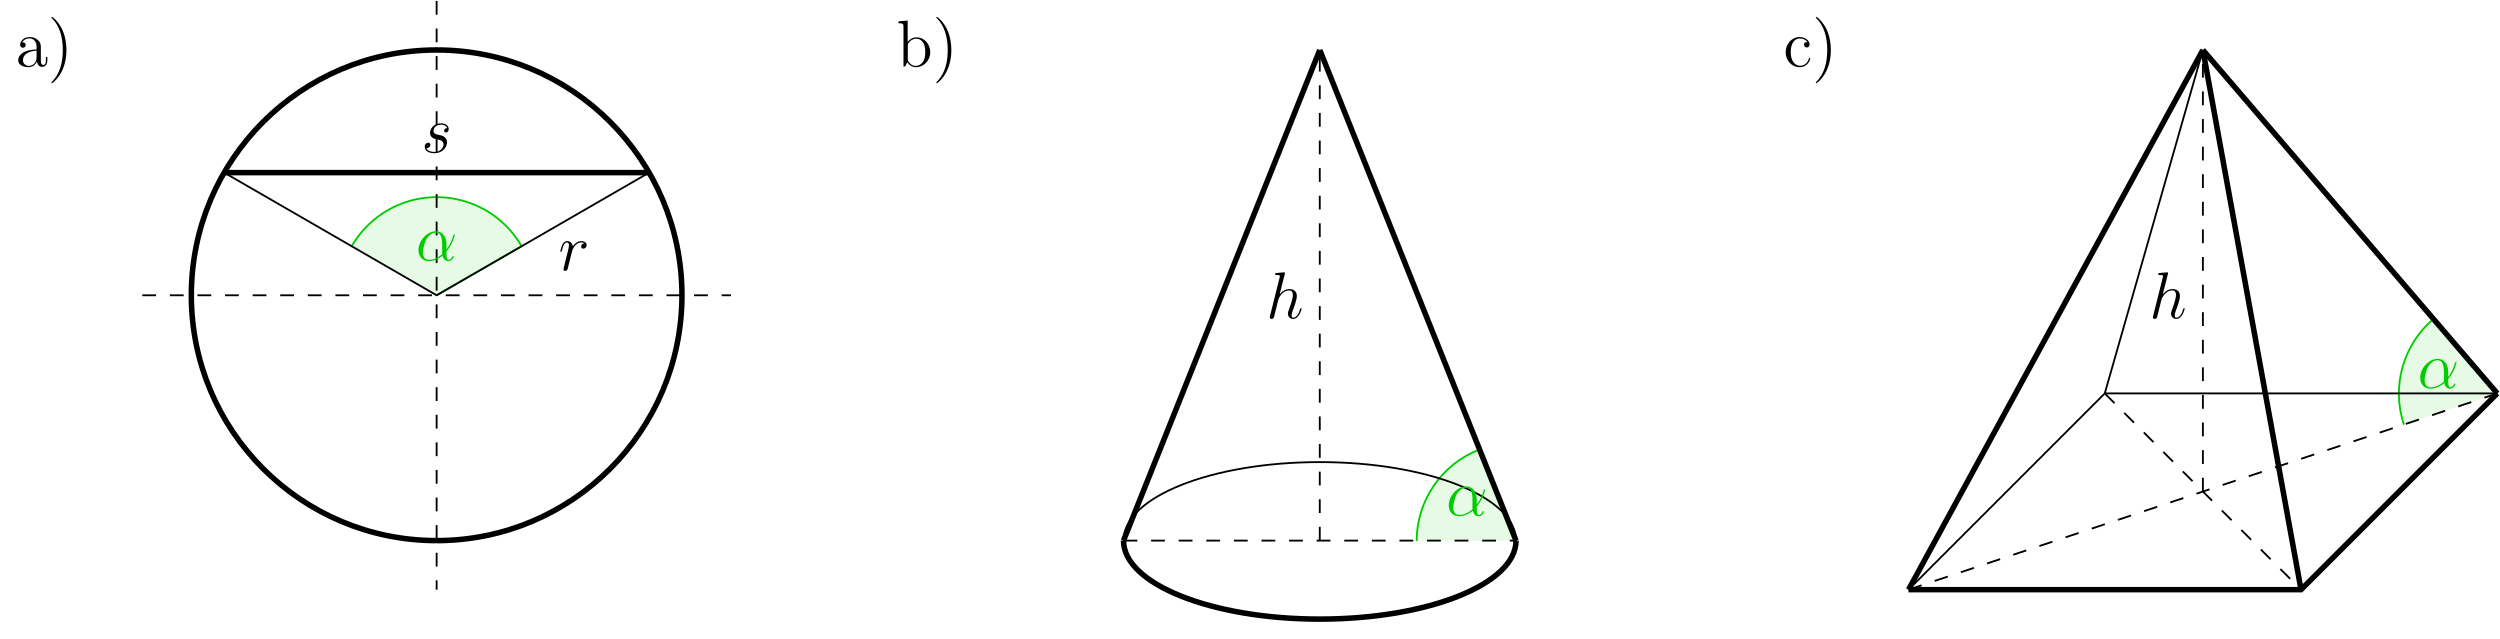 <?xml version="1.0" encoding="UTF-8"?>
<svg xmlns="http://www.w3.org/2000/svg" xmlns:xlink="http://www.w3.org/1999/xlink" width="541.657" height="138.388" viewBox="0 0 541.657 138.388">
<defs>
<g>
<g id="glyph-0-0">
<path d="M 6.641 -3.625 C 6.641 -5.016 5.859 -6.328 4.328 -6.328 C 2.453 -6.328 0.578 -4.281 0.578 -2.234 C 0.578 -0.984 1.344 0.141 2.812 0.141 C 3.703 0.141 4.766 -0.203 5.781 -1.062 C 5.984 -0.266 6.422 0.141 7.047 0.141 C 7.812 0.141 8.203 -0.656 8.203 -0.844 C 8.203 -0.969 8.109 -0.969 8.062 -0.969 C 7.953 -0.969 7.938 -0.938 7.891 -0.812 C 7.766 -0.453 7.438 -0.141 7.078 -0.141 C 6.641 -0.141 6.641 -1.062 6.641 -1.938 C 8.109 -3.688 8.453 -5.5 8.453 -5.516 C 8.453 -5.641 8.328 -5.641 8.297 -5.641 C 8.156 -5.641 8.141 -5.594 8.094 -5.328 C 7.906 -4.703 7.531 -3.578 6.641 -2.406 Z M 5.734 -1.406 C 4.469 -0.266 3.344 -0.141 2.844 -0.141 C 1.828 -0.141 1.531 -1.047 1.531 -1.719 C 1.531 -2.344 1.844 -3.797 2.297 -4.594 C 2.891 -5.594 3.688 -6.031 4.328 -6.031 C 5.719 -6.031 5.719 -4.219 5.719 -3.016 C 5.719 -2.656 5.703 -2.281 5.703 -1.922 C 5.703 -1.641 5.719 -1.562 5.734 -1.406 Z M 5.734 -1.406 "/>
</g>
<g id="glyph-0-1">
<path d="M 3.266 -2.875 C 3.516 -2.828 3.906 -2.734 3.984 -2.719 C 4.172 -2.672 4.812 -2.438 4.812 -1.75 C 4.812 -1.312 4.422 -0.141 2.75 -0.141 C 2.453 -0.141 1.375 -0.188 1.094 -0.969 C 1.656 -0.906 1.953 -1.344 1.953 -1.656 C 1.953 -1.969 1.75 -2.125 1.469 -2.125 C 1.141 -2.125 0.734 -1.875 0.734 -1.234 C 0.734 -0.391 1.594 0.141 2.734 0.141 C 4.922 0.141 5.562 -1.469 5.562 -2.203 C 5.562 -2.422 5.562 -2.828 5.109 -3.281 C 4.75 -3.625 4.406 -3.703 3.625 -3.859 C 3.234 -3.938 2.625 -4.078 2.625 -4.719 C 2.625 -5 2.891 -6.031 4.25 -6.031 C 4.844 -6.031 5.438 -5.812 5.578 -5.297 C 4.953 -5.297 4.922 -4.75 4.922 -4.734 C 4.922 -4.438 5.188 -4.344 5.328 -4.344 C 5.516 -4.344 5.922 -4.5 5.922 -5.109 C 5.922 -5.703 5.375 -6.328 4.266 -6.328 C 2.375 -6.328 1.875 -4.844 1.875 -4.266 C 1.875 -3.172 2.938 -2.938 3.266 -2.875 Z M 3.266 -2.875 "/>
</g>
<g id="glyph-0-2">
<path d="M 5.578 -5.859 C 5.141 -5.781 4.906 -5.469 4.906 -5.156 C 4.906 -4.812 5.172 -4.688 5.375 -4.688 C 5.781 -4.688 6.109 -5.031 6.109 -5.469 C 6.109 -5.922 5.672 -6.328 4.953 -6.328 C 4.375 -6.328 3.719 -6.062 3.109 -5.188 C 3.016 -5.953 2.438 -6.328 1.859 -6.328 C 1.312 -6.328 1.016 -5.891 0.844 -5.578 C 0.609 -5.062 0.391 -4.203 0.391 -4.125 C 0.391 -4.078 0.438 -4 0.547 -4 C 0.656 -4 0.672 -4.016 0.766 -4.344 C 0.969 -5.203 1.25 -6.031 1.828 -6.031 C 2.172 -6.031 2.266 -5.797 2.266 -5.375 C 2.266 -5.062 2.125 -4.5 2.016 -4.062 L 1.625 -2.516 C 1.562 -2.234 1.406 -1.594 1.328 -1.328 C 1.234 -0.969 1.078 -0.281 1.078 -0.219 C 1.078 -0.016 1.234 0.141 1.453 0.141 C 1.609 0.141 1.875 0.047 1.969 -0.25 C 2.016 -0.359 2.531 -2.531 2.625 -2.859 C 2.703 -3.172 2.781 -3.469 2.859 -3.781 C 2.906 -3.984 2.969 -4.219 3.016 -4.406 C 3.062 -4.531 3.438 -5.234 3.797 -5.547 C 3.969 -5.703 4.344 -6.031 4.938 -6.031 C 5.156 -6.031 5.391 -6 5.578 -5.859 Z M 5.578 -5.859 "/>
</g>
<g id="glyph-0-3">
<path d="M 4.031 -9.594 C 4.047 -9.656 4.078 -9.734 4.078 -9.812 C 4.078 -9.953 3.938 -9.953 3.906 -9.953 C 3.891 -9.953 3.188 -9.891 3.109 -9.891 C 2.875 -9.875 2.656 -9.844 2.391 -9.828 C 2.031 -9.797 1.938 -9.781 1.938 -9.531 C 1.938 -9.375 2.047 -9.375 2.25 -9.375 C 2.953 -9.375 2.969 -9.25 2.969 -9.109 C 2.969 -9.016 2.938 -8.906 2.922 -8.859 L 0.844 -0.562 C 0.781 -0.344 0.781 -0.312 0.781 -0.234 C 0.781 0.094 1.031 0.141 1.172 0.141 C 1.422 0.141 1.609 -0.047 1.672 -0.203 L 2.328 -2.797 C 2.391 -3.109 2.484 -3.406 2.547 -3.734 C 2.719 -4.328 2.719 -4.344 2.984 -4.766 C 3.25 -5.172 3.906 -6.031 5 -6.031 C 5.578 -6.031 5.781 -5.609 5.781 -5.031 C 5.781 -4.234 5.219 -2.672 4.906 -1.812 C 4.781 -1.469 4.703 -1.281 4.703 -1.016 C 4.703 -0.375 5.156 0.141 5.844 0.141 C 7.172 0.141 7.672 -1.969 7.672 -2.047 C 7.672 -2.125 7.609 -2.188 7.531 -2.188 C 7.406 -2.188 7.391 -2.141 7.312 -1.891 C 6.984 -0.75 6.453 -0.141 5.875 -0.141 C 5.734 -0.141 5.516 -0.156 5.516 -0.609 C 5.516 -0.984 5.688 -1.453 5.734 -1.609 C 6 -2.297 6.641 -3.984 6.641 -4.812 C 6.641 -5.688 6.141 -6.328 5.047 -6.328 C 4.234 -6.328 3.516 -5.938 2.922 -5.188 Z M 4.031 -9.594 "/>
</g>
<g id="glyph-1-0">
<path d="M 5.531 -3.828 C 5.531 -4.609 5.531 -5.172 4.906 -5.734 C 4.406 -6.203 3.766 -6.391 3.125 -6.391 C 1.953 -6.391 1.047 -5.625 1.047 -4.688 C 1.047 -4.281 1.312 -4.078 1.656 -4.078 C 2 -4.078 2.234 -4.312 2.234 -4.656 C 2.234 -5.25 1.719 -5.25 1.5 -5.25 C 1.844 -5.859 2.531 -6.109 3.094 -6.109 C 3.766 -6.109 4.609 -5.562 4.609 -4.281 L 4.609 -3.703 C 1.719 -3.656 0.625 -2.453 0.625 -1.344 C 0.625 -0.219 1.953 0.141 2.828 0.141 C 3.766 0.141 4.422 -0.438 4.688 -1.125 C 4.75 -0.438 5.188 0.078 5.812 0.078 C 6.109 0.078 6.938 -0.125 6.938 -1.281 L 6.938 -2.078 L 6.625 -2.078 L 6.625 -1.281 C 6.625 -0.453 6.281 -0.344 6.078 -0.344 C 5.531 -0.344 5.531 -1.109 5.531 -1.312 Z M 4.609 -2.016 C 4.609 -0.609 3.562 -0.141 2.938 -0.141 C 2.234 -0.141 1.656 -0.656 1.656 -1.344 C 1.656 -3.234 4.094 -3.406 4.609 -3.438 Z M 4.609 -2.016 "/>
</g>
<g id="glyph-1-1">
<path d="M 4.047 -3.578 C 4.047 -4.656 3.906 -6.438 3.094 -8.109 C 2.25 -9.828 1.078 -10.75 0.922 -10.75 C 0.859 -10.75 0.781 -10.734 0.781 -10.641 C 0.781 -10.594 0.781 -10.578 1.031 -10.328 C 2.469 -8.875 3.266 -6.516 3.266 -3.578 C 3.266 -0.797 2.594 1.594 0.938 3.281 C 0.781 3.406 0.781 3.438 0.781 3.484 C 0.781 3.578 0.859 3.594 0.922 3.594 C 1.109 3.594 2.281 2.562 2.984 1.156 C 3.719 -0.297 4.047 -1.844 4.047 -3.578 Z M 4.047 -3.578 "/>
</g>
<g id="glyph-1-2">
<path d="M 2.391 -9.953 L 0.406 -9.797 L 0.406 -9.375 C 1.375 -9.375 1.484 -9.281 1.484 -8.578 L 1.484 0 L 1.812 0 C 1.859 -0.109 2.266 -0.828 2.328 -0.938 C 2.656 -0.406 3.266 0.141 4.188 0.141 C 5.844 0.141 7.281 -1.25 7.281 -3.094 C 7.281 -4.922 5.938 -6.328 4.344 -6.328 C 3.562 -6.328 2.891 -5.969 2.391 -5.359 Z M 2.422 -4.594 C 2.422 -4.844 2.422 -4.875 2.578 -5.109 C 2.922 -5.625 3.562 -6.031 4.266 -6.031 C 4.688 -6.031 6.203 -5.859 6.203 -3.109 C 6.203 -2.156 6.047 -1.547 5.703 -1.031 C 5.422 -0.594 4.844 -0.141 4.125 -0.141 C 3.359 -0.141 2.859 -0.641 2.609 -1.031 C 2.422 -1.328 2.422 -1.391 2.422 -1.641 Z M 2.422 -4.594 "/>
</g>
<g id="glyph-1-3">
<path d="M 5.188 -5.312 C 5.016 -5.312 4.484 -5.312 4.484 -4.719 C 4.484 -4.375 4.734 -4.125 5.078 -4.125 C 5.406 -4.125 5.688 -4.328 5.688 -4.75 C 5.688 -5.703 4.672 -6.391 3.516 -6.391 C 1.844 -6.391 0.5 -4.906 0.5 -3.094 C 0.5 -1.266 1.875 0.141 3.5 0.141 C 5.391 0.141 5.828 -1.578 5.828 -1.703 C 5.828 -1.844 5.719 -1.844 5.688 -1.844 C 5.547 -1.844 5.531 -1.797 5.5 -1.625 C 5.172 -0.609 4.406 -0.172 3.625 -0.172 C 2.75 -0.172 1.594 -0.938 1.594 -3.109 C 1.594 -5.5 2.812 -6.078 3.531 -6.078 C 4.078 -6.078 4.859 -5.859 5.188 -5.312 Z M 5.188 -5.312 "/>
</g>
</g>
<clipPath id="clip-0">
<path clip-rule="nonzero" d="M 239.172 117.129 L 332.715 117.129 L 332.715 138.387 L 239.172 138.387 Z M 239.172 117.129 "/>
</clipPath>
<clipPath id="clip-1">
<path clip-rule="nonzero" d="M 239.172 95.867 L 332.715 95.867 L 332.715 117.129 L 239.172 117.129 Z M 239.172 95.867 "/>
</clipPath>
<clipPath id="clip-2">
<path clip-rule="nonzero" d="M 519 69 L 541.656 69 L 541.656 93 L 519 93 Z M 519 69 "/>
</clipPath>
<clipPath id="clip-3">
<path clip-rule="nonzero" d="M 514 63 L 541.656 63 L 541.656 98 L 514 98 Z M 514 63 "/>
</clipPath>
<clipPath id="clip-4">
<path clip-rule="nonzero" d="M 396 68 L 541.656 68 L 541.656 138.387 L 396 138.387 Z M 396 68 "/>
</clipPath>
<clipPath id="clip-5">
<path clip-rule="nonzero" d="M 396 0 L 495 0 L 495 138.387 L 396 138.387 Z M 396 0 "/>
</clipPath>
<clipPath id="clip-6">
<path clip-rule="nonzero" d="M 460 0 L 516 0 L 516 138.387 L 460 138.387 Z M 460 0 "/>
</clipPath>
<clipPath id="clip-7">
<path clip-rule="nonzero" d="M 460 0 L 541.656 0 L 541.656 103 L 460 103 Z M 460 0 "/>
</clipPath>
<clipPath id="clip-8">
<path clip-rule="nonzero" d="M 407 79 L 541.656 79 L 541.656 134 L 407 134 Z M 407 79 "/>
</clipPath>
<clipPath id="clip-9">
<path clip-rule="nonzero" d="M 407 79 L 541.656 79 L 541.656 134 L 407 134 Z M 407 79 "/>
</clipPath>
</defs>
<path fill-rule="nonzero" fill="rgb(0.014%, 79.999%, 0%)" fill-opacity="0.1" stroke-width="0.399" stroke-linecap="butt" stroke-linejoin="miter" stroke="rgb(0.014%, 79.999%, 0%)" stroke-opacity="1" stroke-miterlimit="10" d="M 63.779 53.151 L 82.193 63.78 C 76.322 73.948 63.318 77.433 53.15 71.562 C 49.919 69.698 47.236 67.011 45.368 63.78 " transform="matrix(1, 0, 0, -1, 30.823, 117.128)"/>
<path fill="none" stroke-width="0.399" stroke-linecap="butt" stroke-linejoin="miter" stroke="rgb(0%, 0%, 0%)" stroke-opacity="1" stroke-dasharray="2.989 2.989" stroke-miterlimit="10" d="M 63.779 116.929 L 63.779 -10.63 " transform="matrix(1, 0, 0, -1, 30.823, 117.128)"/>
<path fill="none" stroke-width="0.399" stroke-linecap="butt" stroke-linejoin="miter" stroke="rgb(0%, 0%, 0%)" stroke-opacity="1" stroke-dasharray="2.989 2.989" stroke-miterlimit="10" d="M 0.001 53.151 L 127.56 53.151 " transform="matrix(1, 0, 0, -1, 30.823, 117.128)"/>
<path fill="none" stroke-width="1.196" stroke-linecap="butt" stroke-linejoin="miter" stroke="rgb(0%, 0%, 0%)" stroke-opacity="1" stroke-miterlimit="10" d="M 116.931 53.151 C 116.931 82.503 93.134 106.3 63.779 106.3 C 34.427 106.3 10.63 82.503 10.63 53.151 C 10.63 23.796 34.427 -0.001 63.779 -0.001 C 93.134 -0.001 116.931 23.796 116.931 53.151 Z M 116.931 53.151 " transform="matrix(1, 0, 0, -1, 30.823, 117.128)"/>
<path fill="none" stroke-width="0.399" stroke-linecap="butt" stroke-linejoin="miter" stroke="rgb(0%, 0%, 0%)" stroke-opacity="1" stroke-miterlimit="10" d="M 17.751 79.726 L 63.779 53.151 L 109.81 79.726 " transform="matrix(1, 0, 0, -1, 30.823, 117.128)"/>
<path fill="none" stroke-width="1.196" stroke-linecap="butt" stroke-linejoin="miter" stroke="rgb(0%, 0%, 0%)" stroke-opacity="1" stroke-miterlimit="10" d="M 17.751 79.726 L 109.81 79.726 " transform="matrix(1, 0, 0, -1, 30.823, 117.128)"/>
<g fill="rgb(0.014%, 79.999%, 0%)" fill-opacity="1">
<use xlink:href="#glyph-0-0" x="90.09" y="56.437"/>
</g>
<g fill="rgb(0%, 0%, 0%)" fill-opacity="1">
<use xlink:href="#glyph-1-0" x="3.32" y="14.416"/>
<use xlink:href="#glyph-1-1" x="10.344" y="14.416"/>
</g>
<g fill="rgb(0%, 0%, 0%)" fill-opacity="1">
<use xlink:href="#glyph-0-1" x="91.294" y="33.051"/>
</g>
<g fill="rgb(0%, 0%, 0%)" fill-opacity="1">
<use xlink:href="#glyph-0-2" x="121.005" y="58.563"/>
</g>
<g fill="rgb(0%, 0%, 0%)" fill-opacity="1">
<use xlink:href="#glyph-1-2" x="194.268" y="14.416"/>
<use xlink:href="#glyph-1-1" x="202.072" y="14.416"/>
</g>
<path fill-rule="nonzero" fill="rgb(0.014%, 79.999%, 0%)" fill-opacity="0.1" stroke-width="0.399" stroke-linecap="butt" stroke-linejoin="miter" stroke="rgb(0.014%, 79.999%, 0%)" stroke-opacity="1" stroke-miterlimit="10" d="M 297.642 -0.001 L 289.747 19.737 C 281.532 16.585 276.111 8.691 276.111 -0.106 " transform="matrix(1, 0, 0, -1, 30.823, 117.128)"/>
<g clip-path="url(#clip-0)">
<path fill="none" stroke-width="1.196" stroke-linecap="butt" stroke-linejoin="miter" stroke="rgb(0%, 0%, 0%)" stroke-opacity="1" stroke-miterlimit="10" d="M 297.642 -0.001 C 297.642 9.394 278.607 17.007 255.122 17.007 C 231.638 17.007 212.603 9.394 212.603 -0.001 C 212.603 -9.392 231.638 -17.009 255.122 -17.009 C 278.607 -17.009 297.642 -9.392 297.642 -0.001 Z M 297.642 -0.001 " transform="matrix(1, 0, 0, -1, 30.823, 117.128)"/>
</g>
<g clip-path="url(#clip-1)">
<path fill="none" stroke-width="0.399" stroke-linecap="butt" stroke-linejoin="miter" stroke="rgb(0%, 0%, 0%)" stroke-opacity="1" stroke-miterlimit="10" d="M 297.642 -0.001 C 297.642 9.394 278.607 17.007 255.122 17.007 C 231.638 17.007 212.603 9.394 212.603 -0.001 C 212.603 -9.392 231.638 -17.009 255.122 -17.009 C 278.607 -17.009 297.642 -9.392 297.642 -0.001 Z M 297.642 -0.001 " transform="matrix(1, 0, 0, -1, 30.823, 117.128)"/>
</g>
<path fill="none" stroke-width="0.399" stroke-linecap="butt" stroke-linejoin="miter" stroke="rgb(0%, 0%, 0%)" stroke-opacity="1" stroke-dasharray="2.989 2.989" stroke-miterlimit="10" d="M 212.603 -0.001 L 297.642 -0.001 " transform="matrix(1, 0, 0, -1, 30.823, 117.128)"/>
<path fill="none" stroke-width="0.399" stroke-linecap="butt" stroke-linejoin="miter" stroke="rgb(0%, 0%, 0%)" stroke-opacity="1" stroke-dasharray="2.989 2.989" stroke-miterlimit="10" d="M 255.122 -0.001 L 255.122 106.3 " transform="matrix(1, 0, 0, -1, 30.823, 117.128)"/>
<path fill="none" stroke-width="1.196" stroke-linecap="butt" stroke-linejoin="miter" stroke="rgb(0%, 0%, 0%)" stroke-opacity="1" stroke-miterlimit="10" d="M 212.603 -0.001 L 255.122 106.3 " transform="matrix(1, 0, 0, -1, 30.823, 117.128)"/>
<path fill="none" stroke-width="1.196" stroke-linecap="butt" stroke-linejoin="miter" stroke="rgb(0%, 0%, 0%)" stroke-opacity="1" stroke-miterlimit="10" d="M 297.642 -0.001 L 255.122 106.3 " transform="matrix(1, 0, 0, -1, 30.823, 117.128)"/>
<g fill="rgb(0.014%, 79.999%, 0%)" fill-opacity="1">
<use xlink:href="#glyph-0-0" x="313.317" y="111.713"/>
</g>
<g fill="rgb(0%, 0%, 0%)" fill-opacity="1">
<use xlink:href="#glyph-0-3" x="274.334" y="68.96"/>
</g>
<g fill="rgb(0%, 0%, 0%)" fill-opacity="1">
<use xlink:href="#glyph-1-3" x="386.387" y="14.416"/>
<use xlink:href="#glyph-1-1" x="392.63" y="14.416"/>
</g>
<g clip-path="url(#clip-2)">
<path fill-rule="nonzero" fill="rgb(0.014%, 79.999%, 0%)" fill-opacity="0.1" d="M 541.066 85.238 L 527.23 69.098 C 520.629 74.715 518.098 83.785 520.84 92.008 "/>
</g>
<g clip-path="url(#clip-3)">
<path fill="none" stroke-width="0.399" stroke-linecap="butt" stroke-linejoin="miter" stroke="rgb(0.014%, 79.999%, 0%)" stroke-opacity="1" stroke-miterlimit="10" d="M 510.243 31.89 L 496.407 48.03 C 489.806 42.413 487.275 33.343 490.017 25.12 " transform="matrix(1, 0, 0, -1, 30.823, 117.128)"/>
</g>
<g clip-path="url(#clip-4)">
<path fill="none" stroke-width="1.196" stroke-linecap="butt" stroke-linejoin="miter" stroke="rgb(0%, 0%, 0%)" stroke-opacity="1" stroke-miterlimit="10" d="M 382.681 -10.63 L 467.724 -10.63 L 510.243 31.89 " transform="matrix(1, 0, 0, -1, 30.823, 117.128)"/>
</g>
<g clip-path="url(#clip-5)">
<path fill="none" stroke-width="1.196" stroke-linecap="butt" stroke-linejoin="miter" stroke="rgb(0%, 0%, 0%)" stroke-opacity="1" stroke-miterlimit="10" d="M 382.681 -10.63 L 446.462 106.3 " transform="matrix(1, 0, 0, -1, 30.823, 117.128)"/>
</g>
<g clip-path="url(#clip-6)">
<path fill="none" stroke-width="1.196" stroke-linecap="butt" stroke-linejoin="miter" stroke="rgb(0%, 0%, 0%)" stroke-opacity="1" stroke-miterlimit="10" d="M 446.462 106.3 L 467.724 -10.63 " transform="matrix(1, 0, 0, -1, 30.823, 117.128)"/>
</g>
<g clip-path="url(#clip-7)">
<path fill="none" stroke-width="1.196" stroke-linecap="butt" stroke-linejoin="miter" stroke="rgb(0%, 0%, 0%)" stroke-opacity="1" stroke-miterlimit="10" d="M 446.462 106.3 L 510.243 31.89 " transform="matrix(1, 0, 0, -1, 30.823, 117.128)"/>
</g>
<g clip-path="url(#clip-8)">
<path fill="none" stroke-width="0.399" stroke-linecap="butt" stroke-linejoin="miter" stroke="rgb(0%, 0%, 0%)" stroke-opacity="1" stroke-miterlimit="10" d="M 382.681 -10.63 L 425.2 31.89 L 510.243 31.89 " transform="matrix(1, 0, 0, -1, 30.823, 117.128)"/>
</g>
<path fill="none" stroke-width="0.399" stroke-linecap="butt" stroke-linejoin="miter" stroke="rgb(0%, 0%, 0%)" stroke-opacity="1" stroke-miterlimit="10" d="M 446.462 106.3 L 425.2 31.89 " transform="matrix(1, 0, 0, -1, 30.823, 117.128)"/>
<g clip-path="url(#clip-9)">
<path fill="none" stroke-width="0.399" stroke-linecap="butt" stroke-linejoin="miter" stroke="rgb(0%, 0%, 0%)" stroke-opacity="1" stroke-dasharray="2.989 2.989" stroke-miterlimit="10" d="M 382.681 -10.63 L 510.243 31.89 " transform="matrix(1, 0, 0, -1, 30.823, 117.128)"/>
</g>
<path fill="none" stroke-width="0.399" stroke-linecap="butt" stroke-linejoin="miter" stroke="rgb(0%, 0%, 0%)" stroke-opacity="1" stroke-dasharray="2.989 2.989" stroke-miterlimit="10" d="M 425.2 31.89 L 467.724 -10.63 " transform="matrix(1, 0, 0, -1, 30.823, 117.128)"/>
<path fill="none" stroke-width="0.399" stroke-linecap="butt" stroke-linejoin="miter" stroke="rgb(0%, 0%, 0%)" stroke-opacity="1" stroke-dasharray="2.989 2.989" stroke-miterlimit="10" d="M 446.462 10.632 L 446.462 106.3 " transform="matrix(1, 0, 0, -1, 30.823, 117.128)"/>
<g fill="rgb(0.014%, 79.999%, 0%)" fill-opacity="1">
<use xlink:href="#glyph-0-0" x="523.789" y="84.075"/>
</g>
<g fill="rgb(0%, 0%, 0%)" fill-opacity="1">
<use xlink:href="#glyph-0-3" x="465.674" y="68.96"/>
</g>
</svg>

